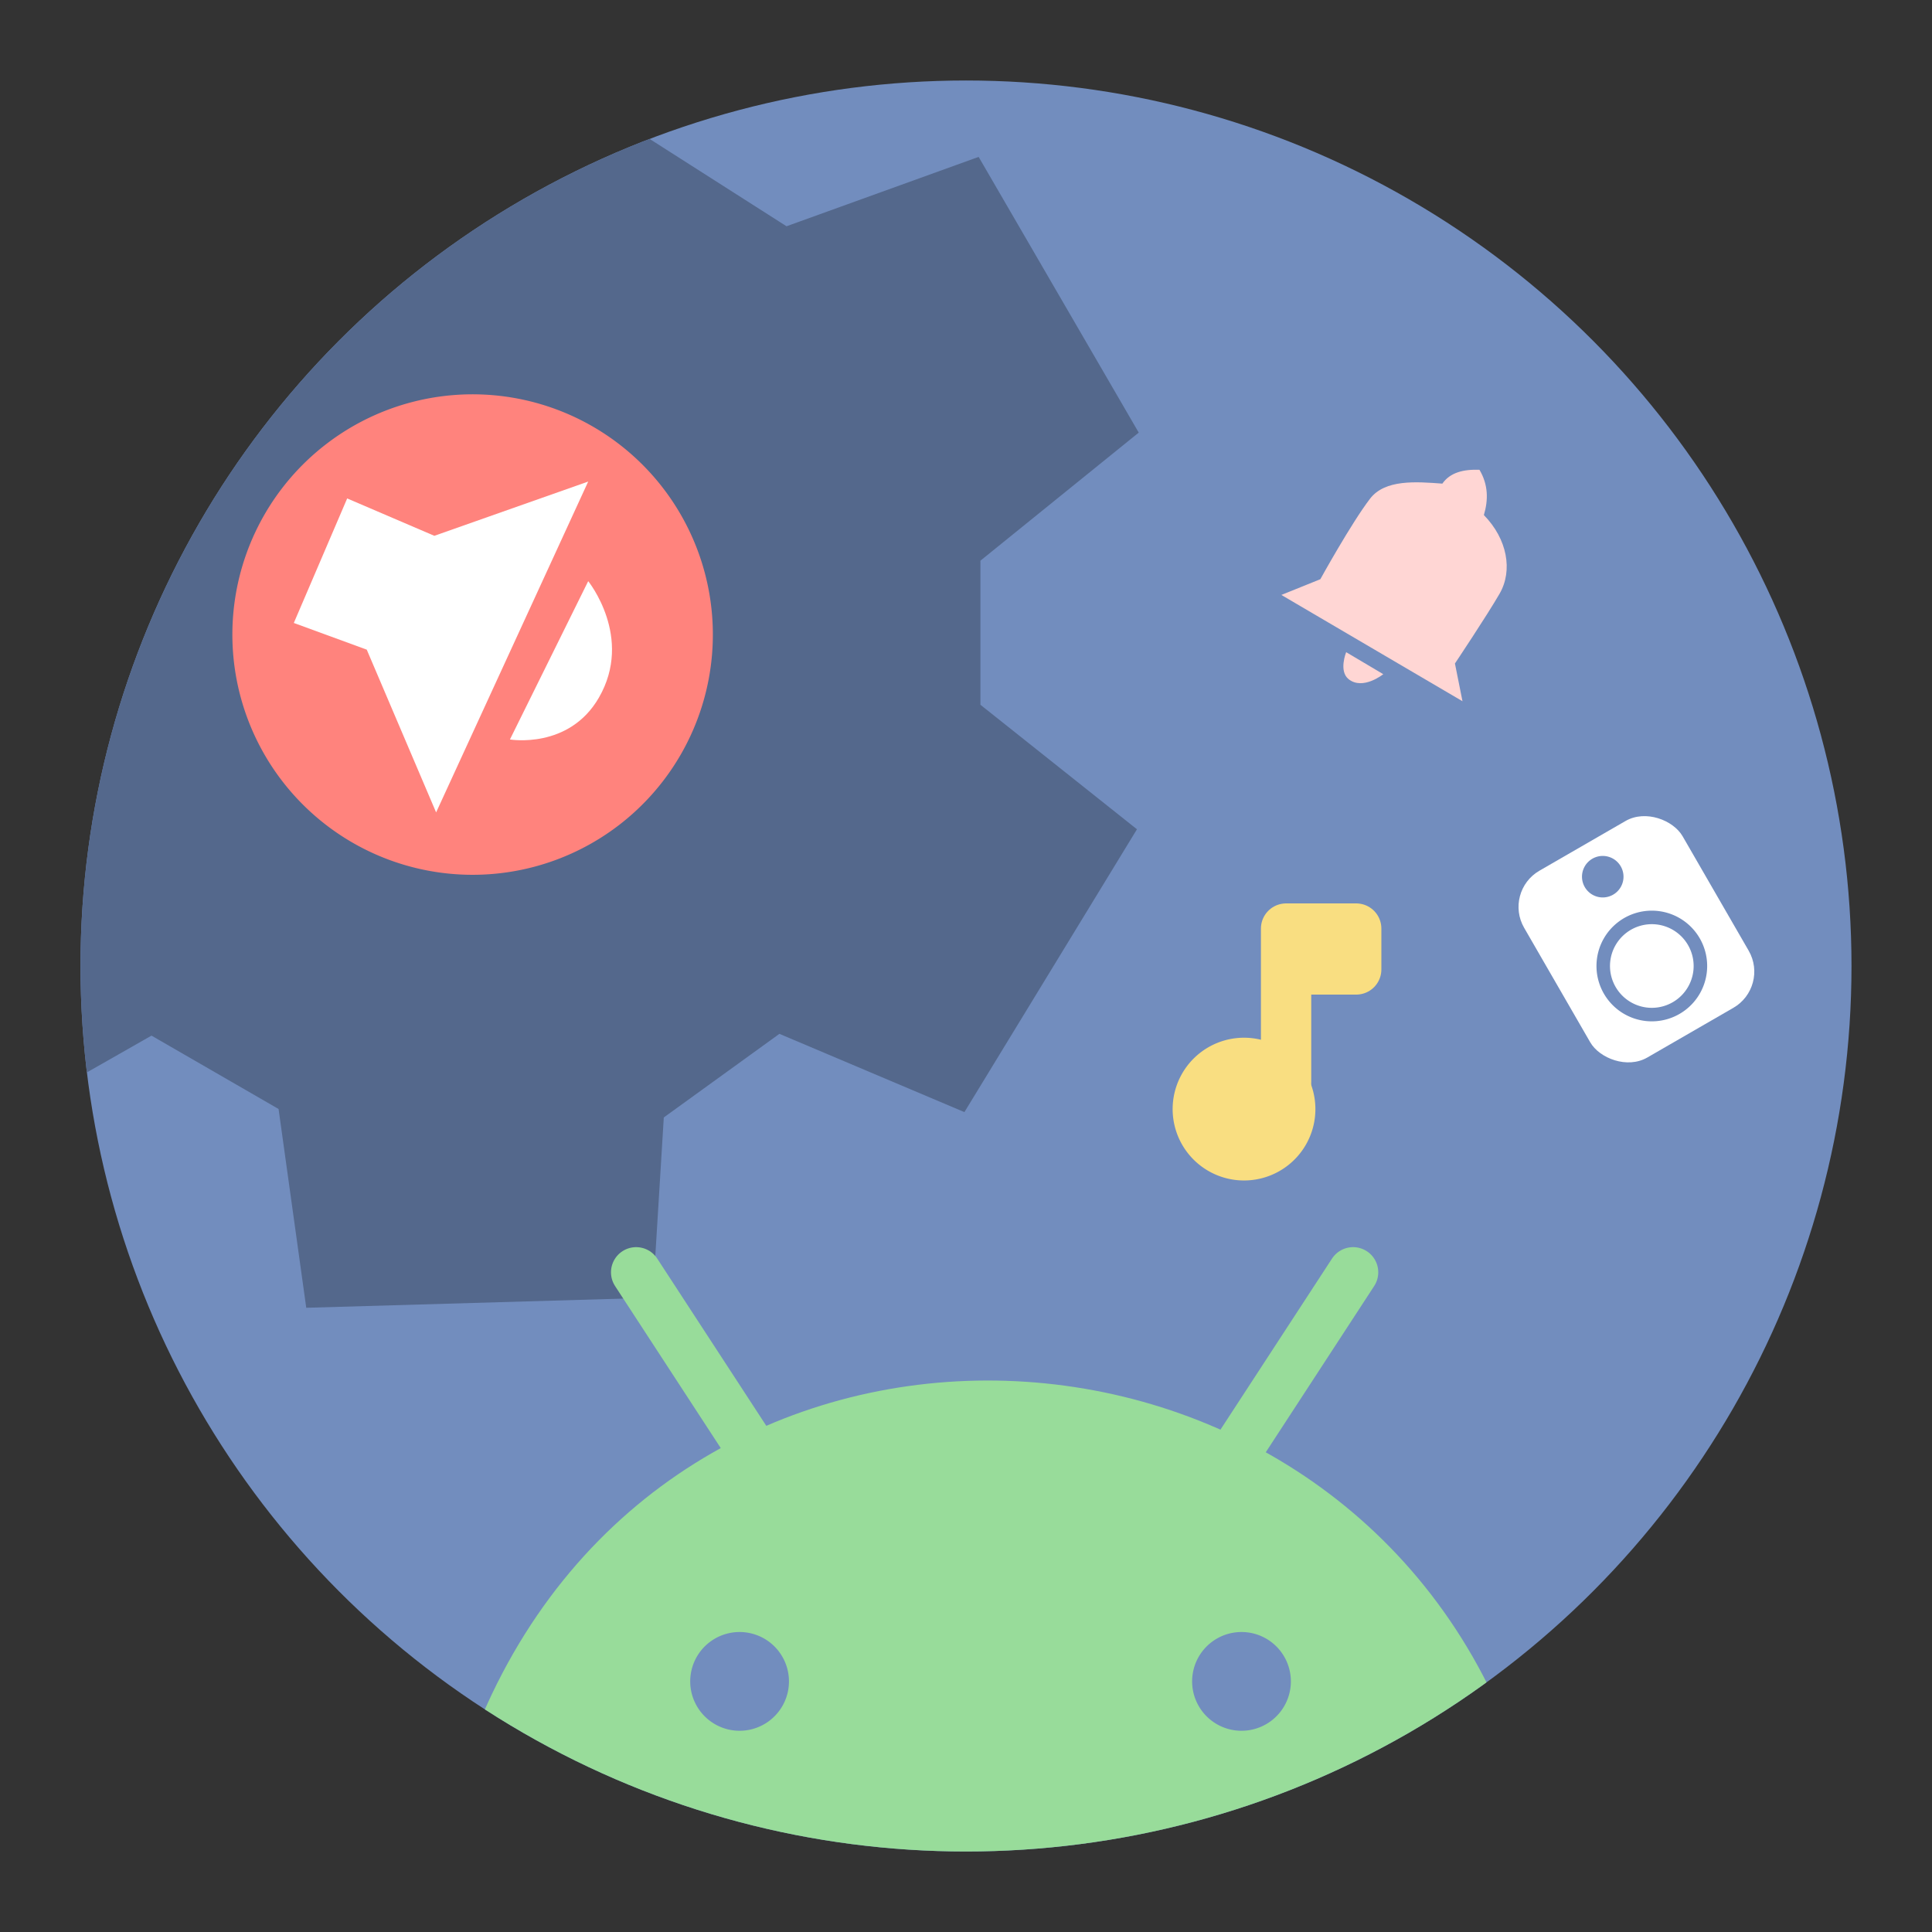<?xml version="1.0" encoding="UTF-8"?>
<svg version="1.1" viewBox="0 0 192 192" xml:space="preserve" xmlns="http://www.w3.org/2000/svg"><rect x="0" y="0" width="192" height="192" fill="#333333" stroke="none"/><defs><clipPath id="clipPath1679"><circle class="a" cx="96" cy="96" r="88" fill="#728dbe"/></clipPath><clipPath id="clipPath1683"><circle class="a" cx="96" cy="96" r="88" fill="#728dbe"/></clipPath></defs>
	 <circle class="a" cx="96" cy="96" r="88" fill="#728dbe"/><path d="m47.469 171.56c19.262-47.05 84.127-44.574 102.25 0v44.5h-103.5z" clip-path="url(#clipPath1683)" fill="#98dc9a" stroke-linejoin="round" stroke-width="12"/><path d="m134.47 126.44-13.125 20.125" fill="#56595b" stroke="#98dc9a" stroke-linecap="round" stroke-linejoin="round" stroke-width="5"/><path d="m77.401 164.12a4.906 4.906 0 0 1-0.908 6.863 4.906 4.906 0 0 1-6.867-0.877 4.906 4.906 0 0 1 0.845-6.871 4.906 4.906 0 0 1 6.875 0.813" fill="#728dbe"/><path d="m127.28 164.12a4.906 4.906 0 0 1-0.908 6.863 4.906 4.906 0 0 1-6.867-0.877 4.906 4.906 0 0 1 0.845-6.871 4.906 4.906 0 0 1 6.875 0.813" fill="#728dbe"/><path d="m3.566 109.46 11.49-6.541 12.628 7.291 2.751 19.756 34.434-0.998 1.098-17.917 11.49-8.309 18.385 7.778 17.147-28.107-15.556-12.374v-14.319l15.733-12.728-15.91-27.4-19.092 6.894-20.506-13.081-32.704 1.768-18.915 12.551-13.258 17.854 0.884 24.218-0.884 29.522 2.828 10.253z" clip-path="url(#clipPath1679)" fill="#54688c"/><path d="m63.219 126.44 13.125 20.125" fill="#56595b" stroke="#98dc9a" stroke-linecap="round" stroke-linejoin="round" stroke-width="5"/><path d="m65.953 48.585a23.875 23.875 0 0 1-4.42 33.395 23.875 23.875 0 0 1-33.415-4.266 23.875 23.875 0 0 1 4.112-33.435 23.875 23.875 0 0 1 33.453 3.958" fill="#ff837d"/><path d="m34.502 49.535-5.303 12.374 7.248 2.652 6.894 16.175 15.114-32.88-15.291 5.392z" fill="#fff"/><path d="m58.455 57.755-7.778 15.733s5.862 1.001 8.839-4.154c3.462-5.996-1.061-11.579-1.061-11.579z" fill="#fff"/><path d="m129.27 105.92a7.094 7.094 0 0 1-1.313 9.922 7.094 7.094 0 0 1-9.928-1.268 7.094 7.094 0 0 1 1.222-9.934 7.094 7.094 0 0 1 9.94 1.176" fill="#f9de81"/><path d="m127.81 107.53v-15.25h6.969v4.062h-6.969v-4.062" fill="#f9de81" stroke="#f9de81" stroke-linecap="round" stroke-linejoin="round" stroke-width="5"/><rect transform="rotate(-30)" x="85.072" y="151.43" width="18.188" height="21.438" ry="4.154" fill="#fff"/><path d="m160.92 85.874a2.062 2.062 0 0 1-0.382 2.885 2.062 2.062 0 0 1-2.887-0.369 2.062 2.062 0 0 1 0.355-2.888 2.062 2.062 0 0 1 2.89 0.342" fill="#728dbe"/><path d="m168.53 92.665a5.5 5.5 0 0 1-1.018 7.693 5.5 5.5 0 0 1-7.698-0.983 5.5 5.5 0 0 1 0.947-7.702 5.5 5.5 0 0 1 7.707 0.912" fill="#728dbe"/><path d="m167.46 93.48a4.156 4.156 0 0 1-0.769 5.814 4.156 4.156 0 0 1-5.817-0.743 4.156 4.156 0 0 1 0.716-5.82 4.156 4.156 0 0 1 5.824 0.689" fill="#fff"/><path d="m127.34 59.125 18 10.562-0.75-3.75s3.186-4.77 4.438-6.938c1.328-2.3 0.775-5.422-1.562-7.812 0.444-1.5 0.448-3-0.438-4.5-1.599-0.059-2.92 0.271-3.688 1.375-2.604-0.192-5.699-0.443-7.188 1.5-1.872 2.443-4.938 8-4.938 8z" fill="#ffd6d4"/><path d="m133.78 64.812 3.688 2.188s-2.012 1.622-3.438 0.5c-1.015-0.799-0.25-2.688-0.25-2.688z" fill="#ffd6d4"/></svg>
